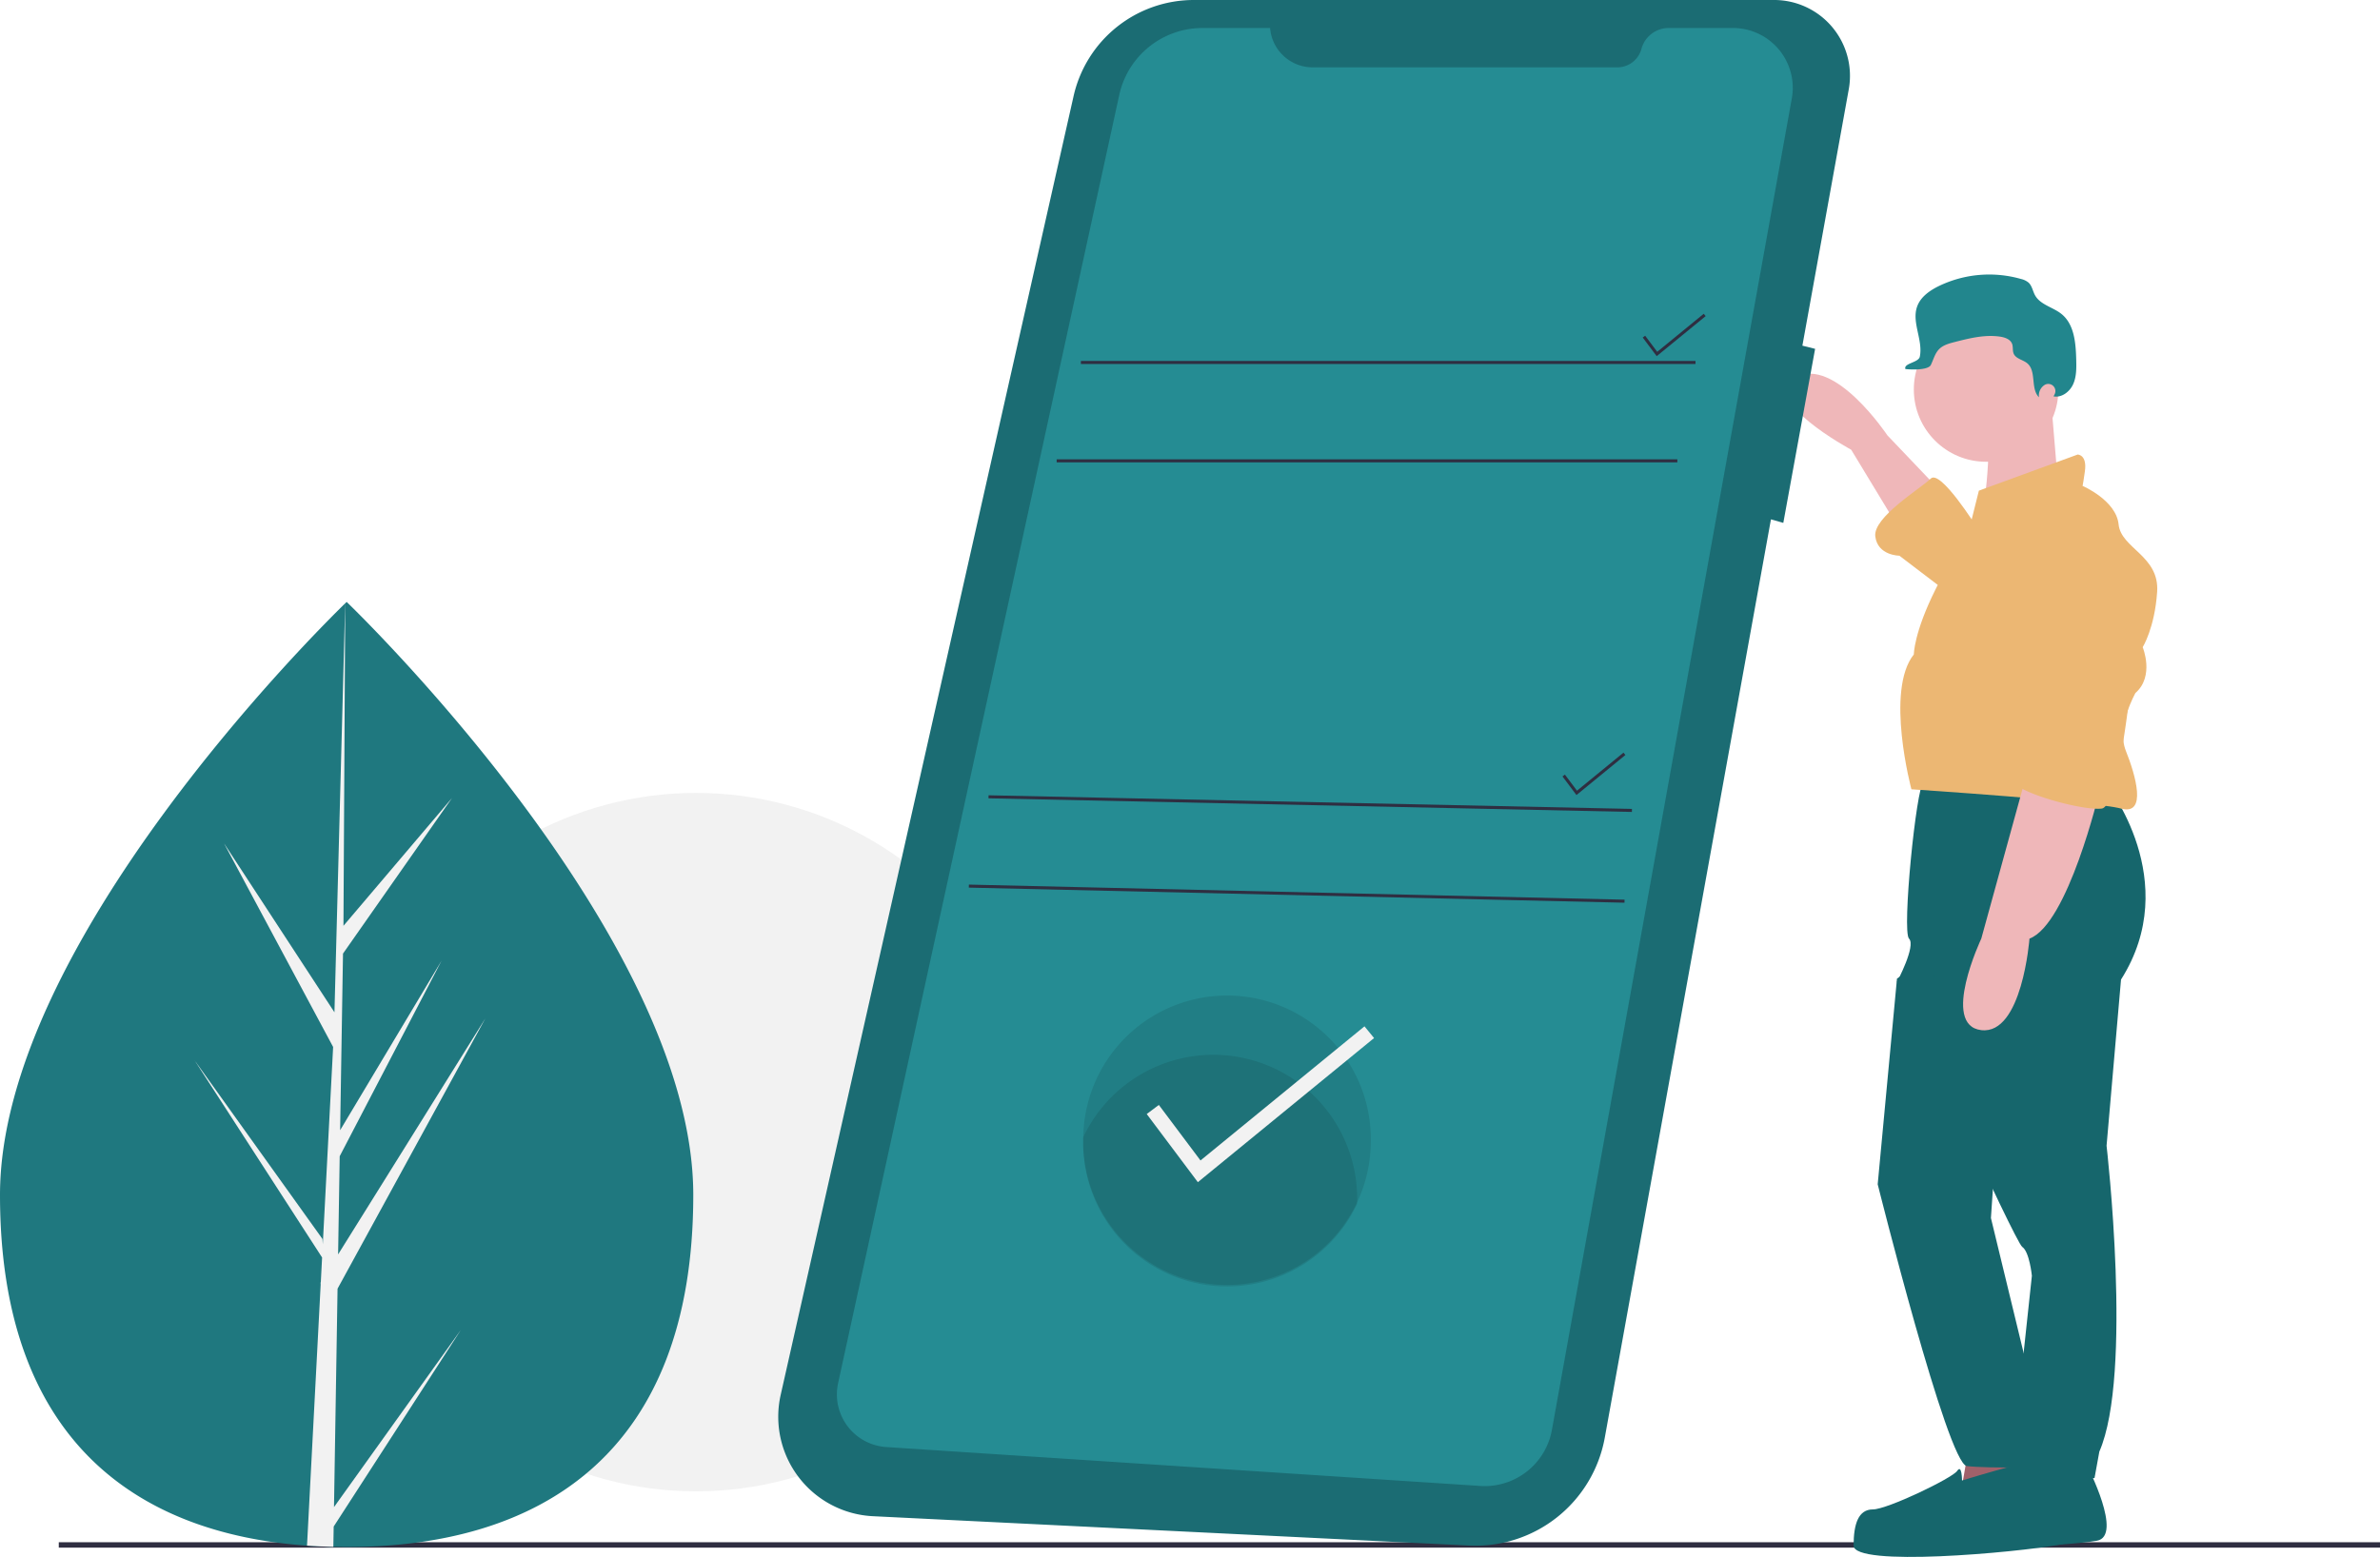 <svg xmlns="http://www.w3.org/2000/svg" width="987.91" height="646.459" viewBox="0 0 987.91 646.459">
  <g id="Quiz-Donr-pic" transform="translate(-4030 1209)">
    <g id="Quiz-Done-pic" transform="translate(-129 -34)">
      <g id="undraw_chore_list_iof3" transform="translate(4159 -1175)">
        <circle id="Ellipse_138" data-name="Ellipse 138" cx="145" cy="145" r="145" transform="translate(143.91 329.228)" fill="#f2f2f2"/>
        <rect id="Rectangle_182" data-name="Rectangle 182" width="963.51" height="2.241" transform="translate(24.4 640.359)" fill="#2f2e41"/>
        <path id="Path_835" data-name="Path 835" d="M393.815,622.919c0,108.36-64.42,146.2-143.88,146.2-1.85,0-3.69-.02-5.52-.07-3.68-.08-7.33-.24-10.93-.5-71.72-5.07-127.44-44.86-127.44-145.63,0-104.28,133.24-235.87,143.29-245.64a.031.031,0,0,1,.02-.01c.38-.38.58-.57.58-.57S393.815,514.549,393.815,622.919Z" transform="translate(-106.045 -126.771)" fill="#1f787f"/>
        <path id="Path_836" data-name="Path 836" d="M244.685,752.539l52.63-73.53-52.76,81.6-.14,8.44c-3.68-.08-7.33-.24-10.93-.5l5.67-108.41-.04-.84.1-.16.53-10.24-52.89-81.81,53.05,74.13.13,2.17,4.29-81.91-45.28-84.53,45.83,70.14,4.46-169.81.02-.58v.57l-.74,133.91,45.07-53.09-45.26,64.62-1.19,73.34,42.09-70.38-42.27,81.18-.66,40.77,61.1-97.97-61.33,112.2Z" transform="translate(-106.045 -126.771)" fill="#f2f2f2"/>
        <path id="Path_837" data-name="Path 837" d="M909.455,328.5l-20-21s-22-33-38-24,23,30,23,30l20,33Z" transform="translate(-106.045 -126.771)" fill="#efb7b9"/>
        <path id="Path_838" data-name="Path 838" d="M972.455,735.5s15,29,4,31-65,5-66,2-9-13-3-17,30-7,30-7l8-8Z" transform="translate(-106.045 -126.771)" fill="#16666c"/>
        <path id="Path_839" data-name="Path 839" d="M980.455,452.5s32,40,6,81l-6,69s11,95-3,127l-2,11h-35l9-84s-1-10-4-12-52-110-52-110,8-15,5-18,3-63,6-65S980.455,452.5,980.455,452.5Z" transform="translate(-106.045 -126.771)" fill="#16666c"/>
        <path id="Path_840" data-name="Path 840" d="M817.41,599.728l-4,23,39-2-5-25Z" fill="#a0616a"/>
        <circle id="Ellipse_139" data-name="Ellipse 139" cx="30" cy="30" r="30" transform="translate(794.41 131.728)" fill="#efb7b9"/>
        <path id="Path_841" data-name="Path 841" d="M957.455,293.5l3,36-32,15s5.5-33.5,1.5-42.5Z" transform="translate(-106.045 -126.771)" fill="#efb7b9"/>
        <path id="Path_842" data-name="Path 842" d="M924.455,342.5l3-12,41-15s4,0,3,7-1,6-1,6,14,6,15,16,17,13,16,28-6,23-6,23,5,12-3,19c0,0-8,14-4,24s9,27-2,24-87-8-87-8-11-41,1-56c0,0,0-9,9-27S924.455,342.5,924.455,342.5Z" transform="translate(-106.045 -126.771)" fill="#ecb773"/>
        <path id="Path_843" data-name="Path 843" d="M977.455,455.5s-13,55-29,61c0,0-3,40-20,38s0-38,0-38l19-69Z" transform="translate(-106.045 -126.771)" fill="#efb7b9"/>
        <path id="Path_844" data-name="Path 844" d="M926.455,345.5s-15-24-19-20-24,16-23,24,10,8,10,8l21,16Z" transform="translate(-106.045 -126.771)" fill="#ecb773"/>
        <path id="Path_845" data-name="Path 845" d="M905.455,524.5l-12,8.626-8,85.374s29,116,37,117,41,1,40-2-6-15-6-18-10.43-26.992-10.43-26.992L932.455,632.5l3-44Z" transform="translate(-106.045 -126.771)" fill="#16666c"/>
        <path id="Path_846" data-name="Path 846" d="M920.455,741.5s42-13,44-10,15.34,33.236-3.33,36.618-85.67,9.382-85.67.382,2-15,8-15,33-13,35-16S920.455,741.5,920.455,741.5Z" transform="translate(-106.045 -126.771)" fill="#16666c"/>
        <path id="Path_847" data-name="Path 847" d="M958.9,290.471a2.961,2.961,0,0,0-4.006-3.959l-.053.03a5.19,5.19,0,0,0-2.44,5.189c-3.606-3.6-.948-10.814-4.845-14.1-1.8-1.519-4.731-1.853-5.658-4.021-.539-1.262-.173-2.759-.648-4.046-.706-1.912-2.961-2.711-4.977-3.011-6.34-.945-12.752.663-18.96,2.26-2.283.587-4.683,1.239-6.346,2.91-1.751,1.76-2.361,4.316-3.435,6.554s-8.117,2.036-10.579,1.719c-.856-2.431,5.466-2.615,5.982-5.14,1.411-6.9-3.5-14.243-1.092-20.864,1.452-3.989,5.245-6.63,9.064-8.485a48.109,48.109,0,0,1,34.039-2.9,7.558,7.558,0,0,1,3.144,1.52c1.453,1.357,1.723,3.535,2.691,5.272,2.205,3.957,7.436,4.9,10.962,7.741,5.341,4.306,5.943,12.081,6.116,18.94.087,3.454.149,7.043-1.266,10.2s-4.767,5.721-8.159,5.06C958.6,291.071,958.751,290.78,958.9,290.471Z" transform="translate(-106.045 -126.771)" fill="#22868d"/>
        <path id="Path_848" data-name="Path 848" d="M953.684,355.243a21.306,21.306,0,0,1,26.008,1.322c6.892,5.857,14.306,14.248,13.763,22.934-1,16-7,82-15,83s-37-7-37-12,7-11,7-11l-8.5-51a33.709,33.709,0,0,1,13.279-32.941Q953.458,355.4,953.684,355.243Z" transform="translate(-106.045 -126.771)" fill="#ecb773"/>
        <path id="Path_849" data-name="Path 849" d="M842.193,126.772H601.577a51.15,51.15,0,0,0-49.9,39.9L430.1,705.94a41.34,41.34,0,0,0,38.294,50.382l247.354,12.187a54.615,54.615,0,0,0,56.43-44.827l68.967-381.268,5.131,1.466,13.2-72.265-5.281-1.32,19.251-106.426a31.493,31.493,0,0,0-31.25-37.1Z" transform="translate(-106.045 -126.771)" fill="#1b6c73"/>
        <path id="Path_850" data-name="Path 850" d="M633.254,138.4H605.167a35.349,35.349,0,0,0-34.536,27.814l-116.7,534.867A21.9,21.9,0,0,0,473.9,727.6l246.554,16.159a28.367,28.367,0,0,0,29.773-23.278l99.58-552.838a24.846,24.846,0,0,0-24.452-29.25H798.709a11.726,11.726,0,0,0-11.323,8.677h0a10.352,10.352,0,0,1-10,7.661H650.9A17.7,17.7,0,0,1,633.254,138.4Z" transform="translate(-106.045 -126.771)" fill="#258c93"/>
        <rect id="Rectangle_183" data-name="Rectangle 183" width="255.125" height="1.257" transform="translate(448.66 149.872)" fill="#2f2e41"/>
        <rect id="Rectangle_184" data-name="Rectangle 184" width="257.639" height="1.257" transform="translate(438.606 190.717)" fill="#2f2e41"/>
        <path id="Path_851" data-name="Path 851" d="M687.675,147.881l-5.8-7.729,1.006-.753,5.01,6.679L707.2,130.283l.8.973Z" fill="#2f2e41"/>
        <path id="Path_852" data-name="Path 852" d="M654.37,330.114l-5.8-7.729,1.005-.754,5.011,6.68,19.3-15.8.8.974Z" fill="#2f2e41"/>
        <rect id="Rectangle_185" data-name="Rectangle 185" width="1.257" height="267.125" transform="translate(410.315 331.472) rotate(-88.787)" fill="#2f2e41"/>
        <rect id="Rectangle_186" data-name="Rectangle 186" width="1.257" height="272.164" transform="matrix(0.023, -1, 1, 0.023, 402.145, 368.553)" fill="#2f2e41"/>
        <path id="Path_853" data-name="Path 853" d="M675.042,601.2a59.7,59.7,0,0,1-119.394,0c0-.748.013-1.489.044-2.231a59.691,59.691,0,1,1,119.36,2.231Z" transform="translate(-106.045 -126.771)" opacity="0.1"/>
        <path id="Path_854" data-name="Path 854" d="M669.386,624.455c0,.748-.013,1.489-.044,2.231A59.7,59.7,0,0,1,555.648,601.2c0-.748.013-1.489.044-2.231a59.7,59.7,0,0,1,113.694,25.481Z" transform="translate(-106.045 -126.771)" opacity="0.1"/>
        <path id="Path_855" data-name="Path 855" d="M497.217,490.858l-21.222-28.3,5.027-3.771,17.289,23.052,68.068-55.691,3.979,4.864Z" fill="#f2f2f2"/>
      </g>
    </g>
  </g>
</svg>
